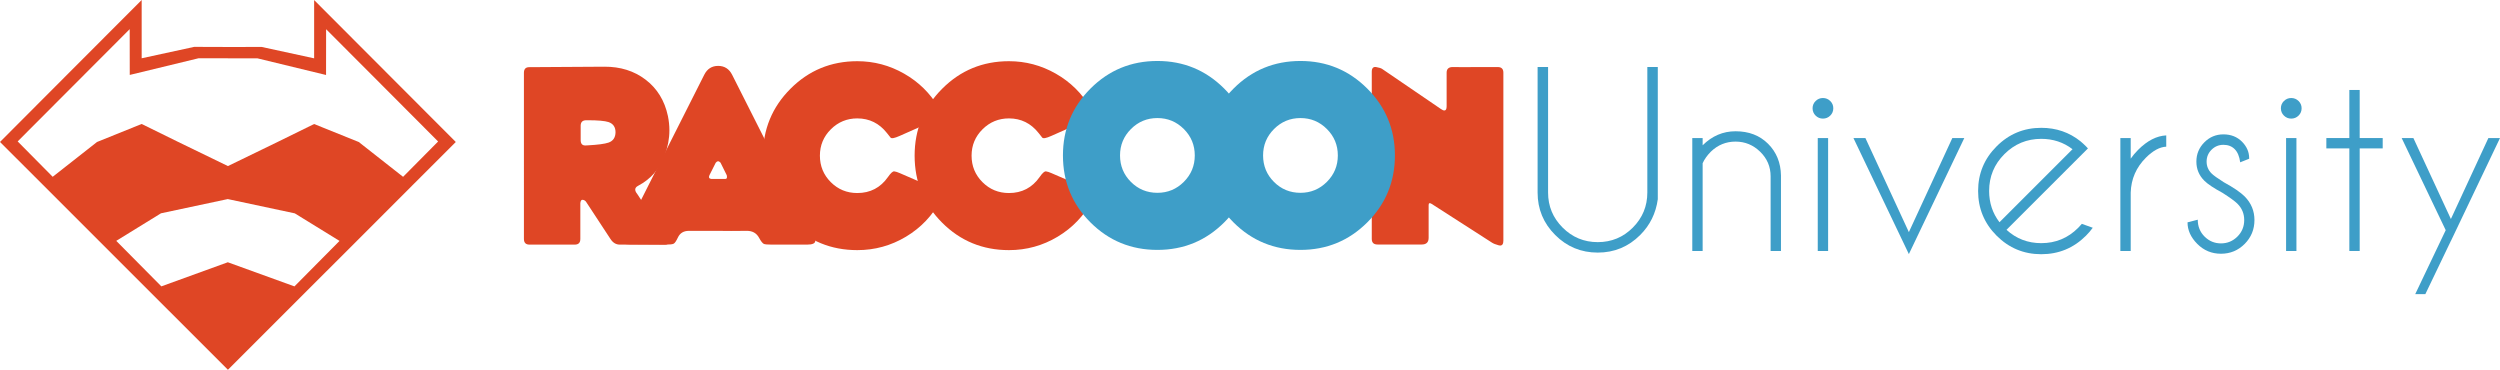 <?xml version="1.0" encoding="utf-8"?>
<!-- Generator: Adobe Illustrator 17.0.0, SVG Export Plug-In . SVG Version: 6.00 Build 0)  -->
<!DOCTYPE svg PUBLIC "-//W3C//DTD SVG 1.1//EN" "http://www.w3.org/Graphics/SVG/1.1/DTD/svg11.dtd">
<svg version="1.1" id="Слой_1" xmlns="http://www.w3.org/2000/svg" xmlns:xlink="http://www.w3.org/1999/xlink" x="0px" y="0px"
	 width="310.577px" height="45.94px" viewBox="0 0 310.577 45.94" enable-background="new 0 0 310.577 45.94" xml:space="preserve">
<g>
	<path fill="#DF4625" d="M72.821,25.091c-0.096-0.151-0.238-0.242-0.427-0.271c-0.171-0.019-0.271,0.119-0.299,0.414v4.457
		c0,0.465-0.233,0.698-0.698,0.698h-5.611c-0.465,0-0.699-0.233-0.699-0.698V9.042c0-0.465,0.218-0.698,0.655-0.698l9.342-0.058
		c1.985-0.009,3.684,0.523,5.099,1.595c1.453,1.102,2.383,2.611,2.791,4.529c0.123,0.598,0.186,1.192,0.186,1.78
		c0,1.044-0.2,2.093-0.599,3.147c-0.617,1.661-1.713,2.91-3.29,3.745c-0.238,0.123-0.356,0.28-0.356,0.469
		c0,0.162,0.085,0.347,0.256,0.556l3.66,5.583c0.123,0.18,0.185,0.327,0.185,0.441c0,0.171-0.143,0.256-0.427,0.256h-5.596
		c-0.466,0-0.851-0.233-1.154-0.698L72.821,25.091z M73.021,14.938h-0.185c-0.456,0-0.688,0.218-0.699,0.655v0.911v0.897
		c0,0.465,0.205,0.688,0.613,0.67l0.271-0.014c1.244-0.066,2.103-0.18,2.578-0.342c0.569-0.2,0.859-0.627,0.868-1.282
		c0-0.645-0.289-1.068-0.868-1.268C75.132,15.014,74.274,14.938,73.021,14.938z"/>
	<path fill="#DF4625" d="M90.951,9.285l10.239,20.277c0.066,0.133,0.1,0.247,0.1,0.342c0,0.323-0.337,0.485-1.011,0.485h-4.414
		c-0.513,0-0.835-0.029-0.969-0.087c-0.171-0.087-0.365-0.333-0.583-0.738c-0.323-0.608-0.85-0.902-1.581-0.884
		c-1.348,0.019-2.544,0.019-3.589,0c-1.186,0-2.373,0-3.56,0c-0.655,0-1.11,0.276-1.367,0.826c-0.2,0.427-0.37,0.682-0.512,0.762
		c-0.143,0.08-0.466,0.121-0.969,0.121l-2.265-0.014c-0.493,0-1.243-0.004-2.249-0.014c-0.683,0-1.026-0.166-1.026-0.498
		c0-0.114,0.038-0.247,0.114-0.399l10.182-20.18c0.37-0.731,0.945-1.097,1.723-1.097C90,8.187,90.58,8.553,90.951,9.285z
		 M90.267,21.731c-0.171-0.342-0.422-0.85-0.755-1.524c-0.104-0.114-0.204-0.171-0.299-0.171c-0.105,0-0.205,0.062-0.299,0.185
		c-0.19,0.351-0.451,0.868-0.783,1.552c-0.114,0.266-0.038,0.419,0.227,0.456h1.738c0.143,0,0.214-0.071,0.214-0.213
		C90.318,21.892,90.305,21.797,90.267,21.731z"/>
	<path fill="#DF4625" d="M106.501,7.603c2.069,0,4.009,0.515,5.817,1.545c1.81,1.03,3.24,2.438,4.294,4.222
		c0.332,0.551,0.423,0.917,0.271,1.097c-0.123,0.152-0.323,0.29-0.599,0.413l-4.528,2.008c-0.637,0.285-1.011,0.352-1.126,0.2
		c-0.096-0.105-0.243-0.29-0.441-0.556c-0.959-1.215-2.189-1.823-3.689-1.823c-1.281,0-2.375,0.452-3.282,1.353
		c-0.907,0.902-1.361,1.994-1.361,3.276c0,1.291,0.451,2.387,1.353,3.29c0.902,0.902,1.998,1.353,3.29,1.353
		c1.614,0,2.886-0.665,3.816-1.994c0.342-0.494,0.604-0.726,0.783-0.698c0.19,0.028,0.414,0.1,0.67,0.213l4.5,1.952
		c0.161,0.066,0.384,0.18,0.67,0.342c0.255,0.142,0.232,0.498-0.072,1.068c-1.026,1.918-2.466,3.432-4.322,4.543
		c-1.856,1.111-3.871,1.666-6.045,1.666c-3.266,0-6.035-1.139-8.31-3.417c-2.273-2.279-3.41-5.051-3.41-8.317
		c0-3.257,1.138-6.027,3.417-8.31C100.478,8.745,103.245,7.603,106.501,7.603z"/>
	<path fill="#DF4625" d="M125.343,7.603c2.069,0,4.008,0.515,5.817,1.545s3.24,2.438,4.293,4.222
		c0.333,0.551,0.423,0.917,0.271,1.097c-0.123,0.152-0.323,0.29-0.598,0.413l-4.528,2.008c-0.636,0.285-1.011,0.352-1.125,0.2
		c-0.096-0.105-0.243-0.29-0.441-0.556c-0.959-1.215-2.189-1.823-3.689-1.823c-1.282,0-2.376,0.452-3.283,1.353
		c-0.907,0.902-1.36,1.994-1.36,3.276c0,1.291,0.45,2.387,1.353,3.29c0.901,0.902,1.997,1.353,3.29,1.353
		c1.613,0,2.885-0.665,3.816-1.994c0.342-0.494,0.603-0.726,0.783-0.698c0.19,0.028,0.414,0.1,0.669,0.213l4.501,1.952
		c0.162,0.066,0.385,0.18,0.67,0.342c0.256,0.142,0.233,0.498-0.071,1.068c-1.026,1.918-2.466,3.432-4.323,4.543
		c-1.855,1.111-3.871,1.666-6.045,1.666c-3.266,0-6.036-1.139-8.31-3.417c-2.274-2.279-3.41-5.051-3.41-8.317
		c0-3.257,1.139-6.027,3.418-8.31C119.318,8.745,122.085,7.603,125.343,7.603z"/>
	<path fill="#DF4625" d="M186.067,8.33c0.465,0,0.698,0.233,0.698,0.698v20.864c0,0.408-0.134,0.612-0.399,0.612
		c-0.057,0-0.118-0.01-0.185-0.029c-0.38-0.104-0.655-0.214-0.826-0.327l-7.491-4.813c-0.256-0.162-0.384-0.114-0.384,0.142
		c-0.01,0.826-0.01,1.505,0,2.036v2.036c0,0.551-0.286,0.826-0.855,0.826h-2.749h-2.748c-0.474,0-0.712-0.233-0.712-0.698V8.913
		c0-0.446,0.181-0.641,0.541-0.583c0.37,0.067,0.617,0.143,0.741,0.228l7.306,4.983c0.179,0.123,0.322,0.185,0.426,0.185
		c0.19,0,0.286-0.171,0.286-0.512V9.027c0-0.485,0.275-0.717,0.825-0.698c1.025,0.019,1.947,0.019,2.763,0
		C184.225,8.33,185.146,8.33,186.067,8.33z"/>
	<path fill="#DF4625" d="M49.792,10.796L39.025,0.007v7.24L32.499,5.83h-0.007L28.31,5.84V5.837l-4.181-0.014h-0.003L17.6,7.24V0
		L6.829,10.789l-6.826,6.844L0,17.636l5.291,5.283l7.762,7.762l5.369,5.366l9.889,9.886v0.007l9.889-9.886l5.373-5.366l7.758-7.762
		l5.291-5.287L49.792,10.796z M36.586,35.572l-0.007,0.007l-8.268-2.995v-0.007l-8.268,2.999l-0.007-0.01l-5.594-5.644L20,26.498
		l8.311-1.771v0.007l8.311,1.771l5.558,3.424L36.586,35.572z M50.077,21.966h-0.003l-5.505-4.324l-5.548-2.235l-4.549,2.235
		l-6.163,2.992v-0.007l-6.158-2.988l-4.552-2.239l-5.548,2.239l-5.505,4.324L6.543,21.96l-4.344-4.388l-0.004-0.003l7.244-7.262
		l6.673-6.686l0.007,5.687l0.046-0.01l8.472-2.053l0.007-0.003h3.667v0.007h3.677l8.472,2.056l0.046,0.01l0.007-5.687l6.673,6.686
		l7.24,7.262v0.003L50.077,21.966z"/>
	<path fill="#3E9EC8" d="M143.785,7.575c3.247,0,6.014,1.144,8.302,3.432c2.288,2.288,3.432,5.055,3.432,8.303
		c0,3.257-1.142,6.026-3.426,8.309c-2.283,2.284-5.053,3.426-8.309,3.426c-3.266,0-6.038-1.14-8.317-3.418
		c-2.279-2.279-3.417-5.051-3.417-8.317c0-3.257,1.142-6.026,3.425-8.31C137.759,8.716,140.528,7.575,143.785,7.575z
		 M143.785,14.667c-1.282,0-2.376,0.453-3.283,1.36c-0.907,0.907-1.36,2.001-1.36,3.283c0,1.291,0.451,2.388,1.353,3.29
		c0.901,0.902,1.998,1.353,3.29,1.353c1.282,0,2.376-0.453,3.283-1.36s1.36-2.001,1.36-3.283s-0.453-2.376-1.36-3.283
		C146.161,15.12,145.067,14.667,143.785,14.667z"/>
	<path fill="#3E9EC8" d="M161.557,7.575c3.247,0,6.015,1.144,8.303,3.432c2.288,2.288,3.432,5.055,3.432,8.303
		c0,3.257-1.142,6.026-3.425,8.309c-2.283,2.284-5.054,3.426-8.31,3.426c-3.266,0-6.039-1.14-8.317-3.418
		c-2.278-2.279-3.418-5.051-3.418-8.317c0-3.257,1.142-6.026,3.425-8.31C155.531,8.716,158.301,7.575,161.557,7.575z
		 M161.557,14.667c-1.281,0-2.375,0.453-3.282,1.36c-0.907,0.907-1.361,2.001-1.361,3.283c0,1.291,0.451,2.388,1.353,3.29
		c0.902,0.902,1.998,1.353,3.29,1.353c1.282,0,2.375-0.453,3.283-1.36c0.907-0.907,1.36-2.001,1.36-3.283s-0.453-2.376-1.36-3.283
		C163.933,15.12,162.839,14.667,161.557,14.667z"/>
	<g enable-background="new    ">
		<path fill="#3E9EC8" d="M204.649,8.32h1.3V24.75c-0.238,1.744-0.967,3.225-2.186,4.443c-1.458,1.458-3.215,2.186-5.272,2.186
			c-2.068,0-3.83-0.728-5.286-2.186c-1.458-1.458-2.187-3.215-2.187-5.272V8.32h1.301v15.601c0,1.695,0.602,3.146,1.807,4.352
			c1.205,1.205,2.659,1.807,4.365,1.807s3.158-0.602,4.358-1.807c1.2-1.205,1.8-2.656,1.8-4.352V8.32z"/>
		<path fill="#3E9EC8" d="M211.521,20.277V31.18h-1.287v-14.03h1.287v0.899c1.172-1.162,2.533-1.742,4.086-1.742
			c1.659,0,3.005,0.519,4.044,1.557c1.039,1.037,1.572,2.347,1.601,3.929v9.386h-1.287v-9.273c0-1.19-0.43-2.207-1.293-3.05
			c-0.863-0.843-1.883-1.265-3.065-1.265c-1.18,0-2.199,0.416-3.057,1.243C212.083,19.302,211.74,19.784,211.521,20.277z"/>
		<path fill="#3E9EC8" d="M227.373,12.548c0.253,0.248,0.379,0.549,0.379,0.901c0,0.361-0.126,0.667-0.379,0.914
			c-0.253,0.248-0.555,0.371-0.908,0.371c-0.352,0-0.655-0.123-0.908-0.371c-0.253-0.248-0.379-0.554-0.379-0.914
			c0-0.352,0.126-0.653,0.379-0.901c0.253-0.248,0.555-0.371,0.908-0.371C226.818,12.178,227.12,12.301,227.373,12.548z
			 M227.108,17.149v14.03h-1.287v-14.03H227.108z"/>
		<path fill="#3E9EC8" d="M237.14,28.836l5.4-11.687h1.486l-6.886,14.416l-6.886-14.416h1.486L237.14,28.836z"/>
		<path fill="#3E9EC8" d="M249.27,28.55c1.208,1.105,2.648,1.657,4.315,1.657c1.79,0,3.319-0.633,4.586-1.9
			c0.161-0.161,0.314-0.327,0.457-0.5l1.358,0.487c-0.248,0.342-0.529,0.672-0.844,0.986c-1.533,1.533-3.386,2.3-5.557,2.3
			c-2.162,0-4.011-0.768-5.543-2.3c-1.534-1.534-2.3-3.386-2.3-5.558c0-2.162,0.766-4.009,2.3-5.543
			c1.533-1.534,3.381-2.3,5.543-2.3c1.857,0,3.481,0.557,4.872,1.672c0.228,0.189,0.457,0.399,0.685,0.628
			c0.086,0.085,0.168,0.171,0.244,0.258l-0.972,0.971L249.27,28.55z M257.471,18.536c-1.115-0.858-2.41-1.287-3.886-1.287
			c-1.782,0-3.306,0.632-4.573,1.893s-1.9,2.789-1.9,4.579c0,1.476,0.429,2.772,1.285,3.886L257.471,18.536z"/>
		<path fill="#3E9EC8" d="M263.414,17.149h1.286v2.558c0.266-0.382,0.577-0.748,0.929-1.1c1.134-1.134,2.295-1.729,3.486-1.787
			v1.401c-0.809,0.038-1.647,0.49-2.515,1.356c-1.218,1.21-1.852,2.663-1.9,4.358v7.244h-1.286V17.149z"/>
		<path fill="#3E9EC8" d="M276.116,23.964c-1.095-0.59-1.852-1.095-2.271-1.514c-0.658-0.657-0.987-1.448-0.987-2.372
			c0-0.932,0.329-1.73,0.987-2.394c0.657-0.662,1.446-0.992,2.37-0.992c0.934,0,1.705,0.304,2.315,0.914
			c0.59,0.6,0.886,1.282,0.886,2.043v0.071l-1.115,0.444c-0.095-0.725-0.321-1.267-0.678-1.629s-0.826-0.544-1.408-0.544
			c-0.57,0-1.062,0.203-1.471,0.607c-0.409,0.406-0.615,0.899-0.615,1.479c0,0.572,0.206,1.062,0.615,1.471
			c0.238,0.239,0.743,0.6,1.514,1.087c1.22,0.667,2.086,1.257,2.601,1.772c0.809,0.819,1.213,1.795,1.213,2.929
			c0,1.162-0.404,2.149-1.213,2.964c-0.811,0.814-1.792,1.222-2.944,1.222c-1.154,0-2.134-0.407-2.944-1.222
			s-1.213-1.707-1.213-2.678l1.272-0.329c0,0.838,0.283,1.538,0.849,2.101c0.567,0.562,1.245,0.843,2.036,0.843
			c0.79,0,1.469-0.281,2.036-0.843c0.567-0.563,0.849-1.248,0.849-2.058c0-0.791-0.281-1.468-0.843-2.03
			C277.655,25.003,277.04,24.556,276.116,23.964z"/>
		<path fill="#3E9EC8" d="M285.552,12.548c0.253,0.248,0.379,0.549,0.379,0.901c0,0.361-0.126,0.667-0.379,0.914
			s-0.555,0.371-0.908,0.371s-0.655-0.123-0.908-0.371c-0.253-0.248-0.379-0.554-0.379-0.914c0-0.352,0.126-0.653,0.379-0.901
			c0.253-0.248,0.555-0.371,0.908-0.371S285.299,12.301,285.552,12.548z M285.288,17.149v14.03h-1.286v-14.03H285.288z"/>
		<path fill="#3E9EC8" d="M291.861,17.149v-5.972h1.285v5.972h2.859v1.287h-2.859V31.18h-1.285V18.436h-2.857v-1.287H291.861z"/>
		<path fill="#3E9EC8" d="M304.477,29.923l-3.173,6.614h-1.257l3.786-7.943l-5.472-11.444h1.456l4.659,10.058l4.657-10.058h1.443
			l-6.1,12.787V29.923z"/>
	</g>
</g>
</svg>
